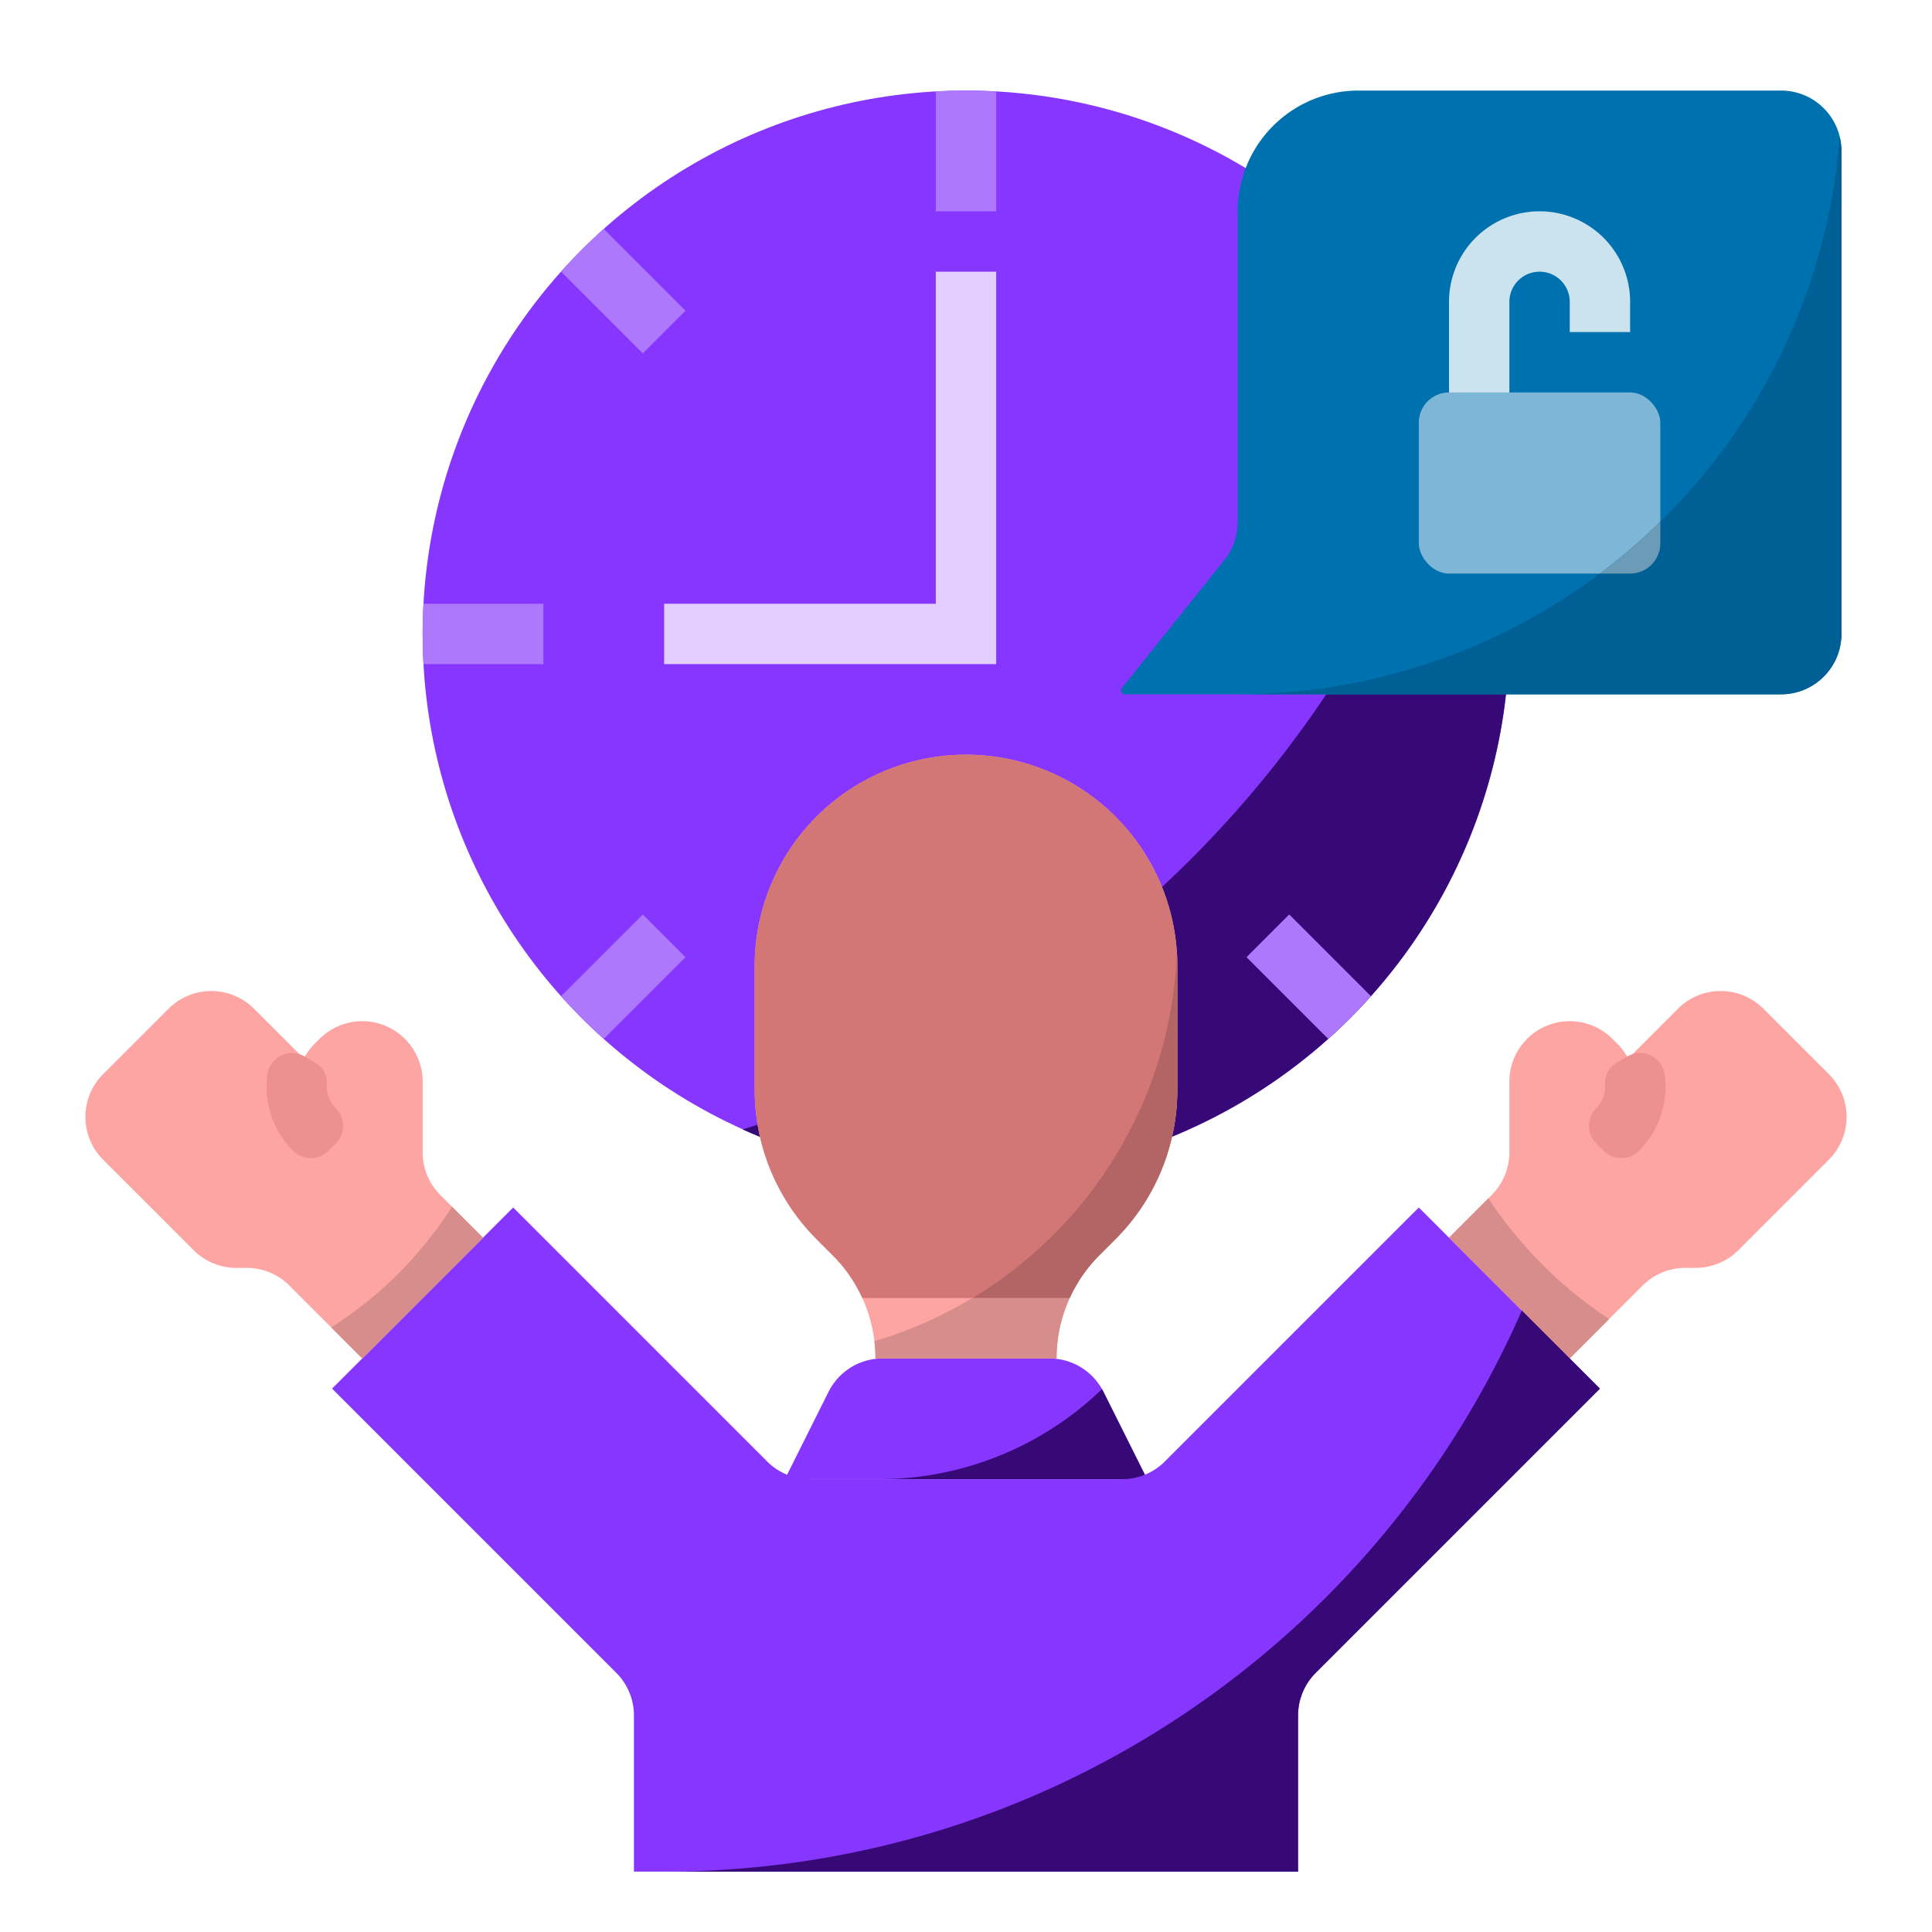 <?xml version="1.0" ?><svg viewBox="0 0 512 512" xmlns="http://www.w3.org/2000/svg"><defs><style>.cls-1{fill:#8736ff;}.cls-2{fill:#360977;}.cls-3{fill:#8736ff;}.cls-4{fill:#360977;}.cls-5{fill:#ae78fd;}.cls-6{fill:#ae78fd;}.cls-7{fill:#0071af;}.cls-8{fill:#fda5a3;}.cls-9{fill:#e2ceff;}.cls-10{fill:#cbe2ef;}.cls-11{fill:#ec9090;}.cls-12{fill:#d27676;}.cls-13{fill:#7db6d6;}.cls-14{fill:#006095;}.cls-15{fill:#6b9bb6;}.cls-16{fill:#b36565;}.cls-17{fill:#d78d8b;}</style></defs><title/><g data-name="/ FLAT" id="_FLAT"><path class="cls-1" d="M292.422,368.844A16,16,0,0,0,278.111,360h-44.223a16,16,0,0,0-14.311,8.844L208,392h96Z"/><path class="cls-2" d="M232.845,392H304l-11.947-23.894A85.076,85.076,0,0,1,232.845,392Z"/><circle class="cls-3" cx="256" cy="168" r="144"/><path class="cls-4" d="M196.795,299.304a144.07,144.07,0,0,0,190.509-190.509A288.646,288.646,0,0,1,196.795,299.304Z"/><path class="cls-5" d="M341.657,242.343l-11.313,11.313L352.004,275.317A144.922,144.922,0,0,0,363.317,264.004Z"/><path class="cls-6" d="M264,24.225C261.351,24.08,258.685,24,256,24s-5.351.08-8,.225V56h16Z"/><path class="cls-6" d="M148.683,71.996l21.661,21.661,11.313-11.313L159.996,60.682A144.922,144.922,0,0,0,148.683,71.996Z"/><path class="cls-6" d="M112.225,176H144V160H112.225c-.145,2.649-.225,5.315-.225,8S112.08,173.351,112.225,176Z"/><path class="cls-6" d="M148.683,264.004A144.922,144.922,0,0,0,159.996,275.317l21.661-21.661-11.313-11.313Z"/><path class="cls-7" d="M298.081,184H472a16,16,0,0,0,16-16V40a16,16,0,0,0-16-16H360a32,32,0,0,0-32,32v82.388a16,16,0,0,1-3.506,9.995L297.3,182.375A1,1,0,0,0,298.081,184Z"/><path class="cls-8" d="M484.686,284.686l-17.373-17.373a16,16,0,0,0-22.627,0L431.485,280.515a15.816,15.816,0,0,0-2.798-3.829l-1.373-1.373A16,16,0,0,0,400,286.627v18.745a16,16,0,0,1-4.686,11.314L384,328l32,32,19.314-19.314A16,16,0,0,1,446.627,336h2.745a16,16,0,0,0,11.314-4.686l24-24A16,16,0,0,0,484.686,284.686Z"/><path class="cls-8" d="M256,200h-0A56,56,0,0,0,200,256v32.804a56,56,0,0,0,16.402,39.598l4.284,4.284A38.627,38.627,0,0,1,232,360h48a38.627,38.627,0,0,1,11.314-27.314l4.284-4.284A56,56,0,0,0,312,288.804V256A56,56,0,0,0,256,200Z"/><path class="cls-3" d="M376,320l-67.314,67.314A16,16,0,0,1,297.373,392H214.627a16,16,0,0,1-11.314-4.686L136,320,88,368l75.314,75.314A16,16,0,0,1,168,454.627V496H344V454.627a16,16,0,0,1,4.686-11.314L424,368Z"/><polygon class="cls-9" points="264 176 176 176 176 160 248 160 248 72 264 72 264 176"/><path class="cls-10" d="M400,136H384V80a24,24,0,0,1,48,0v8H416V80a8,8,0,0,0-16,0Z"/><path class="cls-11" d="M424.97,304.97l-1.94-1.94a6.628,6.628,0,0,1,0-9.373h0a8.014,8.014,0,0,0,2.334-6.085,6.362,6.362,0,0,1,3.05-5.943l2.864-1.656a6.598,6.598,0,0,1,9.857,4.652,24.036,24.036,0,0,1-6.792,20.344h0A6.628,6.628,0,0,1,424.97,304.97Z"/><path class="cls-8" d="M116.686,316.686A16,16,0,0,1,112,305.373V286.627a16,16,0,0,0-27.314-11.314l-1.373,1.373a15.816,15.816,0,0,0-2.798,3.829L67.314,267.314a16,16,0,0,0-22.627,0L27.314,284.686a16,16,0,0,0,0,22.627l24,24A16,16,0,0,0,62.627,336h2.745a16,16,0,0,1,11.314,4.686L96,360l32-32Z"/><path class="cls-12" d="M200,256v32.804a56,56,0,0,0,16.402,39.598l4.284,4.284A38.607,38.607,0,0,1,228.52,344h54.96a38.607,38.607,0,0,1,7.834-11.314l4.284-4.284A56,56,0,0,0,312,288.804V256a56,56,0,0,0-56-56h-0A56,56,0,0,0,200,256Z"/><path class="cls-11" d="M87.03,304.97l1.94-1.94a6.628,6.628,0,0,0,0-9.373h0a8.014,8.014,0,0,1-2.334-6.085,6.362,6.362,0,0,0-3.05-5.943l-2.864-1.656a6.598,6.598,0,0,0-9.857,4.652,24.036,24.036,0,0,0,6.792,20.344h0A6.628,6.628,0,0,0,87.03,304.97Z"/><rect class="cls-13" height="48" rx="8" width="64" x="376" y="104"/><path class="cls-14" d="M328,184H472a16,16,0,0,0,16-16V40a15.99,15.99,0,0,0-.462-3.758A160.012,160.012,0,0,1,328,184Z"/><path class="cls-15" d="M440,138.256A160.835,160.835,0,0,1,423.999,152H432a8,8,0,0,0,8-8Z"/><path class="cls-16" d="M257.713,344H283.48a38.607,38.607,0,0,1,7.834-11.314l4.284-4.284A56,56,0,0,0,312,288.804V256c0-1.111-.041-2.211-.105-3.306A111.947,111.947,0,0,1,257.713,344Z"/><path class="cls-17" d="M257.666,344a111.362,111.362,0,0,1-25.948,11.437A38.602,38.602,0,0,1,232,360h48a38.612,38.612,0,0,1,3.48-16Z"/><path class="cls-17" d="M394.434,317.566,384,328l32,32,10.434-10.434A112.598,112.598,0,0,1,394.434,317.566Z"/><path class="cls-17" d="M87.785,351.785,96,360l32-32-8.215-8.215A104.545,104.545,0,0,1,87.785,351.785Z"/><path class="cls-4" d="M176,496H344V454.627a16,16,0,0,1,4.686-11.314L424,368l-20.7-20.7C365.006,434.831,277.654,496,176,496Z"/></g></svg>